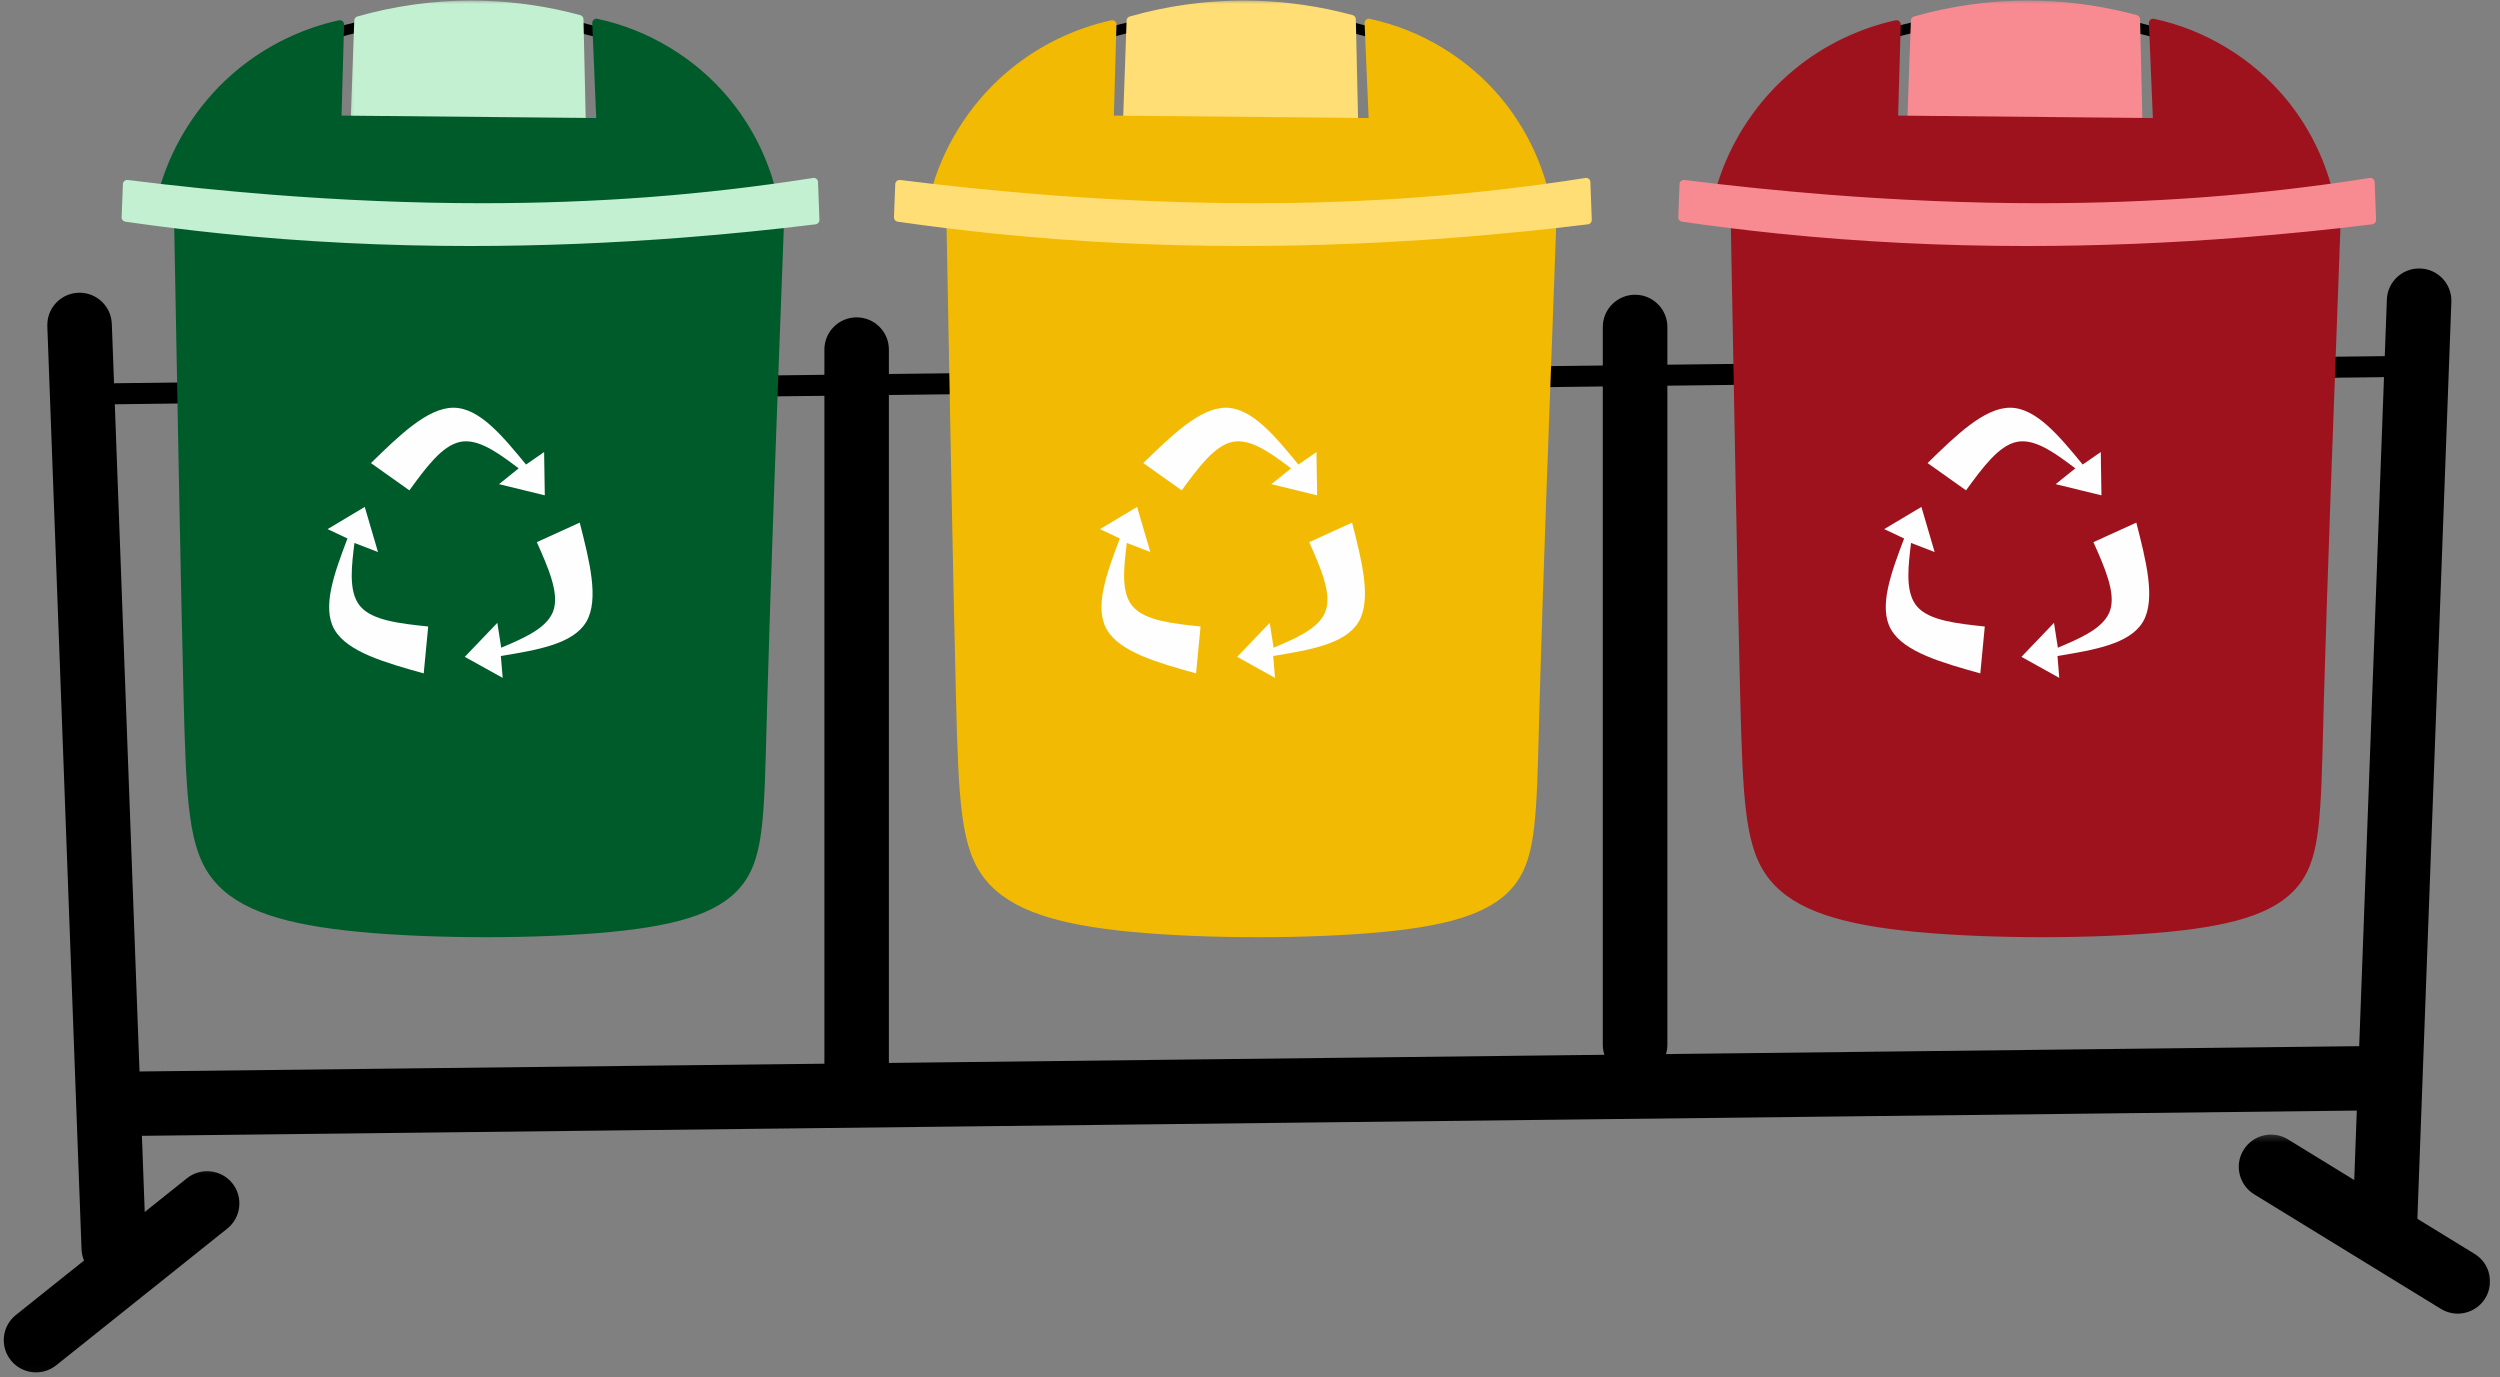 <svg width="314" height="173" viewBox="0 0 314 173" fill="none" xmlns="http://www.w3.org/2000/svg">
<rect x="0" y="0" width="314" height="173" fill="#808080" stroke="none"/>
<path d="M14.044 40.816V40.661L18.34 156.602C18.425 158.835 16.677 160.713 14.444 160.79C12.204 160.875 10.325 159.135 10.241 156.902L5.944 40.962C5.944 40.916 5.944 40.862 5.944 40.816C5.944 38.583 7.753 36.766 9.994 36.766C12.227 36.766 14.044 38.583 14.044 40.816Z" fill="black"/>
<path d="M111.644 43.911V134.081C111.644 136.313 109.827 138.123 107.594 138.123C105.353 138.123 103.544 136.313 103.544 134.081V43.911C103.544 41.67 105.353 39.861 107.594 39.861C109.827 39.861 111.644 41.67 111.644 43.911Z" fill="black"/>
<path d="M209.421 41.062V131.232C209.421 133.472 207.604 135.281 205.371 135.281C203.13 135.281 201.313 133.472 201.313 131.232V41.062C201.313 38.829 203.13 37.02 205.371 37.02C207.604 37.02 209.421 38.829 209.421 41.062Z" fill="black"/>
<mask id="mask0_80_23" style="mask-type:luminance" maskUnits="userSpaceOnUse" x="0" y="146" width="32" height="27">
<path d="M0 146.292H31.538V172.94H0V146.292Z" fill="white"/>
</mask>
<g mask="url(#mask0_80_23)">
<path d="M1.994 165.164L23.484 147.986C25.232 146.592 27.78 146.877 29.181 148.617C30.575 150.365 30.29 152.914 28.55 154.307L7.053 171.485C5.305 172.879 2.756 172.594 1.363 170.854C-0.039 169.106 0.246 166.557 1.994 165.164Z" fill="black"/>
</g>
<path d="M303.594 153.699L295.494 153.553L299.791 37.612C299.875 35.38 301.754 33.639 303.994 33.724C306.227 33.801 307.975 35.68 307.89 37.913L303.594 153.845C303.509 156.055 301.677 157.787 299.467 157.741C297.257 157.703 295.494 155.901 295.494 153.699C295.494 151.466 297.304 149.657 299.544 149.657C301.777 149.657 303.594 151.466 303.594 153.699Z" fill="black"/>
<path d="M16.531 134.589L297.465 131.386C299.698 131.355 301.531 133.149 301.554 135.382C301.585 137.615 299.791 139.439 297.558 139.47L16.623 142.673C14.383 142.696 12.55 140.91 12.527 138.677C12.504 136.444 14.29 134.612 16.531 134.589Z" fill="black"/>
<path d="M10.441 49.524L9.109 48.199L301.723 44.704C302.447 44.696 303.048 45.281 303.055 46.005C303.063 46.736 302.478 47.329 301.754 47.337L9.139 50.84C8.785 50.84 8.446 50.709 8.192 50.455C7.946 50.209 7.8 49.87 7.8 49.524C7.8 48.792 8.393 48.199 9.124 48.199C9.848 48.199 10.441 48.792 10.441 49.524Z" fill="black"/>
<mask id="mask1_80_23" style="mask-type:luminance" maskUnits="userSpaceOnUse" x="279" y="142" width="35" height="25">
<path d="M279.895 142.35H313.319V166.003H279.895V142.35Z" fill="white"/>
</mask>
<g mask="url(#mask1_80_23)">
<path d="M306.574 164.394L283.121 150.003C281.219 148.833 280.619 146.338 281.789 144.436C282.959 142.535 285.454 141.934 287.363 143.104L310.816 157.495C312.726 158.665 313.319 161.16 312.148 163.062C310.978 164.963 308.483 165.564 306.574 164.394Z" fill="black"/>
</g>
<path d="M137.976 4.681L137.122 4.05C143.158 2.148 149.48 1.17 155.809 1.17C156.594 1.17 157.387 1.186 158.18 1.217C163.554 1.424 168.898 2.333 174.034 3.919C174.38 4.027 174.58 4.397 174.472 4.743C174.365 5.089 173.995 5.282 173.649 5.174C168.621 3.627 163.385 2.733 158.126 2.526C157.356 2.495 156.579 2.487 155.809 2.487C149.618 2.487 143.42 3.434 137.522 5.305C137.322 5.367 137.106 5.328 136.937 5.205C136.768 5.082 136.667 4.889 136.667 4.681C136.667 4.312 136.96 4.019 137.322 4.019C137.684 4.019 137.976 4.312 137.976 4.681Z" fill="black"/>
<path d="M194.614 28.296C185.644 29.389 176.667 30.483 164.116 30.514C163.916 30.514 163.716 30.521 163.516 30.521C151.058 30.521 135.189 29.505 119.32 28.496C119.436 36.896 119.544 45.304 119.898 57.832C120.244 70.359 120.837 87.005 121.43 103.652C121.746 106.139 122.054 108.626 124.556 110.751C127.051 112.876 131.724 114.639 137.522 115.74C143.266 116.833 150.103 117.272 158.819 117.272C158.904 117.272 158.989 117.272 159.073 117.272C167.897 117.265 178.646 116.81 184.466 114.739C190.295 112.676 191.211 108.995 192.12 105.315L194.614 28.296Z" fill="#F2BA03"/>
<path d="M193.475 23.638C190.942 24.184 188.409 24.731 179.477 25.216C172.578 25.586 161.86 25.924 152.082 25.924C149.202 25.924 146.4 25.894 143.805 25.832C132.402 25.54 124.933 24.531 117.465 23.522C119.674 18.818 121.892 14.113 125.503 10.741C129.114 7.368 134.134 5.336 139.147 3.303L139.663 15.261L172.648 15.291L172.293 2.98C174.873 3.473 177.444 3.965 180.486 6.083C183.527 8.2 187.023 11.934 190.518 15.669L193.475 23.638Z" fill="#F2BA03"/>
<path d="M141.68 15.145L141.865 2.703C146.392 1.578 150.927 0.454 155.601 0.454C155.601 0.454 155.608 0.454 155.616 0.454C160.29 0.462 165.11 1.586 169.922 2.718L170.153 15.715L141.68 15.145Z" fill="#FFDE76"/>
<path d="M113.076 23.322L113.014 27.21C121.515 28.381 130.023 29.551 142.819 29.913C146.076 30.013 149.61 30.052 153.229 30.052C163.862 30.052 175.296 29.697 182.873 29.289C193.021 28.743 196.239 28.081 199.457 27.418L199.188 22.829C196.824 23.53 194.468 24.238 187.4 24.8C180.332 25.355 168.559 25.763 156.786 26.171L131.224 25.008L113.076 23.322Z" fill="#FFDE76"/>
<mask id="mask2_80_23" style="mask-type:luminance" maskUnits="userSpaceOnUse" x="139" y="0" width="33" height="17">
<path d="M139.947 0H171.485V16.2H139.947V0Z" fill="white"/>
</mask>
<g mask="url(#mask2_80_23)">
<path d="M141.064 14.937L141.503 2.564C141.51 2.333 141.672 2.133 141.895 2.071C146.538 0.747 151.374 0.069 156.201 0.069C156.748 0.069 157.294 0.085 157.841 0.1C161.914 0.231 165.964 0.832 169.899 1.902C170.122 1.971 170.284 2.171 170.291 2.41L170.576 15.083C170.584 15.384 170.353 15.63 170.053 15.638C169.76 15.638 169.514 15.407 169.506 15.114L169.221 2.433L169.614 2.941C165.764 1.894 161.791 1.294 157.81 1.17C157.271 1.155 156.74 1.147 156.201 1.147C151.474 1.147 146.738 1.802 142.188 3.103L142.581 2.602L142.134 14.968C142.126 15.268 141.872 15.499 141.58 15.492C141.287 15.476 141.056 15.23 141.064 14.937Z" fill="#FFDE76"/>
</g>
<path d="M118.196 23.461L117.149 23.299C118.874 17.601 122.331 12.435 126.943 8.662C130.6 5.675 134.966 3.565 139.57 2.549C139.732 2.518 139.901 2.556 140.032 2.656C140.155 2.764 140.232 2.926 140.225 3.088L139.886 15.068L139.355 14.514L172.463 14.829L171.924 15.392L171.392 2.911C171.392 2.741 171.462 2.579 171.585 2.472C171.716 2.372 171.885 2.325 172.047 2.364C178.461 3.734 184.382 7.315 188.57 12.358C191.188 15.522 193.144 19.234 194.252 23.191C194.337 23.476 194.168 23.769 193.883 23.853C193.598 23.93 193.298 23.761 193.221 23.476C192.15 19.672 190.272 16.084 187.739 13.043C183.704 8.185 177.999 4.728 171.816 3.411L172.47 2.864L172.994 15.345C172.994 15.492 172.94 15.63 172.84 15.738C172.74 15.846 172.601 15.9 172.447 15.9L139.339 15.592C139.201 15.584 139.062 15.53 138.962 15.422C138.862 15.322 138.808 15.184 138.808 15.037L139.154 3.057L139.801 3.596C135.358 4.574 131.147 6.614 127.62 9.494C123.17 13.128 119.836 18.11 118.173 23.615C118.096 23.869 117.85 24.023 117.588 23.984C117.318 23.946 117.126 23.723 117.126 23.461C117.126 23.16 117.365 22.922 117.665 22.922C117.957 22.922 118.196 23.16 118.196 23.461Z" fill="#F2BA03"/>
<path d="M119.967 28.612V28.596C120.375 50.887 120.783 73.169 121.13 87.075C121.476 101.088 121.784 106.377 124.641 109.858C127.489 113.33 133.002 115.109 142.38 115.994C147 116.425 152.528 116.641 158.026 116.641C163.608 116.641 169.144 116.418 173.648 115.986C182.649 115.109 187.369 113.399 189.656 110.127C191.781 107.093 191.919 102.628 192.22 91.048C192.251 90.008 192.281 88.922 192.312 87.767C192.689 73.862 193.529 51.325 194.368 28.789C194.383 28.488 194.63 28.258 194.93 28.273C195.223 28.281 195.454 28.527 195.446 28.827C194.607 51.364 193.767 73.901 193.382 87.798C193.352 88.953 193.321 90.031 193.298 91.071C192.997 102.458 192.89 107.371 190.534 110.743C187.939 114.454 182.734 116.179 173.756 117.049C169.206 117.488 163.631 117.711 158.026 117.711C152.505 117.711 146.946 117.496 142.273 117.057C132.91 116.179 126.974 114.385 123.809 110.535C120.66 106.701 120.398 100.918 120.059 87.105C119.713 73.185 119.305 50.902 118.889 28.619V28.612C118.889 28.311 119.135 28.073 119.428 28.073C119.728 28.073 119.967 28.311 119.967 28.612Z" fill="#F2BA03"/>
<path d="M199.457 28.173C193.975 28.85 188.478 29.397 182.973 29.828C174.01 30.529 165.017 30.898 156.032 30.898C145.614 30.898 135.197 30.398 124.833 29.335C120.791 28.92 116.764 28.419 112.737 27.842C112.468 27.796 112.275 27.565 112.283 27.287L112.445 23.114C112.452 22.968 112.522 22.829 112.637 22.729C112.752 22.637 112.899 22.591 113.053 22.606C119.074 23.361 125.118 23.977 131.17 24.454C139.955 25.139 148.763 25.524 157.572 25.524C164.494 25.524 171.408 25.285 178.307 24.77C185.275 24.246 192.227 23.438 199.134 22.352C199.288 22.329 199.442 22.367 199.557 22.467C199.681 22.56 199.75 22.706 199.75 22.86L199.927 27.619C199.935 27.896 199.735 28.134 199.457 28.173ZM199.326 27.11L198.857 27.657L198.68 22.899L199.303 23.407C192.366 24.508 185.383 25.309 178.384 25.832C171.462 26.356 164.517 26.594 157.572 26.594C148.733 26.594 139.893 26.202 131.085 25.517C125.018 25.047 118.958 24.431 112.914 23.669L113.515 23.16L113.353 27.334L112.899 26.779C116.903 27.364 120.922 27.857 124.949 28.273C135.274 29.328 145.645 29.828 156.032 29.828C164.994 29.828 173.956 29.459 182.888 28.758C188.378 28.334 193.86 27.78 199.326 27.11Z" fill="#FFDE76"/>
<path d="M148.425 61.589L143.597 58.163C147.162 54.682 150.719 51.21 153.953 51.21C153.968 51.21 153.984 51.21 153.999 51.21C157.248 51.241 160.167 54.798 163.077 58.347L165.348 56.777L165.433 62.213L159.681 60.811L162.153 58.825C159.889 57.123 157.626 55.429 155.531 55.429C155.285 55.429 155.046 55.452 154.815 55.499C152.529 55.961 150.473 58.779 148.425 61.589Z" fill="#FEFEFE"/>
<path d="M164.432 68.095L169.822 65.639C171.054 70.451 172.278 75.271 170.661 78.074C170.653 78.081 170.646 78.097 170.638 78.105C168.99 80.9 164.455 81.646 159.912 82.393L160.143 85.142L155.385 82.501L159.473 78.228L159.966 81.354C162.569 80.245 165.179 79.136 166.226 77.327C166.342 77.119 166.442 76.896 166.519 76.672C167.265 74.463 165.849 71.275 164.432 68.095Z" fill="#FEFEFE"/>
<path d="M150.788 78.69L150.226 84.58C145.43 83.24 140.64 81.893 139.023 79.09C139.016 79.082 139.008 79.067 139 79.059C137.407 76.234 139.023 71.93 140.648 67.633L138.153 66.455L142.819 63.668L144.482 69.335L141.526 68.195C141.187 71.005 140.841 73.816 141.888 75.625C142.011 75.833 142.15 76.026 142.311 76.21C143.851 77.958 147.324 78.32 150.788 78.69Z" fill="#FEFEFE"/>
<path d="M40.969 4.681L40.115 4.05C46.144 2.148 52.473 1.17 58.802 1.17C59.587 1.17 60.38 1.186 61.173 1.217C66.54 1.424 71.891 2.333 77.026 3.919C77.373 4.027 77.566 4.397 77.465 4.743C77.358 5.089 76.988 5.282 76.642 5.174C71.614 3.627 66.378 2.733 61.119 2.526C60.349 2.495 59.572 2.487 58.802 2.487C52.603 2.487 46.413 3.434 40.515 5.305C40.315 5.367 40.092 5.328 39.922 5.205C39.761 5.082 39.66 4.889 39.66 4.681C39.66 4.312 39.953 4.019 40.315 4.019C40.677 4.019 40.969 4.312 40.969 4.681Z" fill="black"/>
<path d="M97.608 28.296C88.63 29.389 79.66 30.483 67.109 30.514C66.909 30.514 66.709 30.521 66.509 30.521C54.051 30.521 38.182 29.505 22.313 28.496C22.429 36.896 22.537 45.304 22.891 57.832C23.237 70.359 23.83 87.005 24.423 103.652C24.731 106.139 25.047 108.626 27.541 110.751C30.044 112.876 34.717 114.639 40.515 115.74C46.259 116.833 53.096 117.272 61.804 117.272C61.889 117.272 61.974 117.272 62.059 117.272C70.89 117.265 81.631 116.81 87.459 114.739C93.288 112.676 94.197 108.995 95.113 105.315L97.608 28.296Z" fill="#005B2A"/>
<path d="M96.468 23.638C93.935 24.184 91.402 24.731 82.47 25.216C75.571 25.586 64.853 25.924 55.075 25.924C52.195 25.924 49.393 25.894 46.798 25.832C35.395 25.54 27.926 24.531 20.458 23.522C22.668 18.818 24.877 14.113 28.496 10.741C32.107 7.368 37.12 5.336 42.14 3.303L42.656 15.261L75.641 15.291L75.286 2.98C77.858 3.473 80.437 3.965 83.479 6.083C86.512 8.2 90.016 11.934 93.511 15.669L96.468 23.638Z" fill="#005B2A"/>
<path d="M44.673 15.145L44.85 2.703C49.385 1.578 53.92 0.454 58.586 0.454C58.594 0.454 58.601 0.454 58.609 0.454C63.283 0.462 68.103 1.586 72.915 2.718L73.146 15.715L44.673 15.145Z" fill="#C2F0D1"/>
<path d="M16.069 23.322L16.007 27.21C24.508 28.381 33.016 29.551 45.812 29.913C49.069 30.013 52.596 30.052 56.222 30.052C66.855 30.052 78.289 29.697 85.858 29.289C96.014 28.743 99.232 28.081 102.451 27.418L102.181 22.829C99.817 23.53 97.461 24.238 90.393 24.8C83.325 25.355 71.552 25.763 59.779 26.171L34.217 25.008L16.069 23.322Z" fill="#C2F0D1"/>
<mask id="mask3_80_23" style="mask-type:luminance" maskUnits="userSpaceOnUse" x="43" y="0" width="32" height="17">
<path d="M43.364 0H74.901V16.2H43.364V0Z" fill="white"/>
</mask>
<g mask="url(#mask3_80_23)">
<path d="M44.057 14.937L44.496 2.564C44.504 2.333 44.665 2.133 44.888 2.071C49.531 0.747 54.359 0.069 59.194 0.069C59.741 0.069 60.288 0.085 60.834 0.1C64.907 0.231 68.957 0.832 72.884 1.902C73.115 1.971 73.277 2.171 73.284 2.41L73.569 15.083C73.577 15.384 73.346 15.63 73.046 15.638C72.753 15.638 72.507 15.407 72.499 15.114L72.207 2.433L72.607 2.941C68.757 1.894 64.784 1.294 60.796 1.17C60.264 1.155 59.733 1.147 59.194 1.147C54.459 1.147 49.731 1.802 45.181 3.103L45.566 2.602L45.127 14.968C45.119 15.268 44.865 15.499 44.573 15.492C44.273 15.476 44.041 15.23 44.057 14.937Z" fill="#C2F0D1"/>
</g>
<path d="M21.189 23.461L20.142 23.299C21.867 17.601 25.324 12.435 29.936 8.662C33.593 5.675 37.951 3.565 42.563 2.549C42.725 2.518 42.894 2.556 43.025 2.656C43.148 2.764 43.218 2.926 43.218 3.088L42.879 15.068L42.348 14.514L75.456 14.829L74.909 15.392L74.386 2.911C74.378 2.741 74.447 2.579 74.578 2.472C74.701 2.372 74.871 2.325 75.032 2.364C81.454 3.734 87.375 7.315 91.556 12.358C94.181 15.522 96.137 19.234 97.246 23.191C97.323 23.476 97.161 23.769 96.876 23.853C96.591 23.93 96.291 23.761 96.214 23.476C95.144 19.672 93.265 16.084 90.732 13.043C86.697 8.185 80.992 4.728 74.809 3.411L75.456 2.864L75.987 15.345C75.987 15.492 75.933 15.63 75.833 15.738C75.733 15.846 75.587 15.9 75.441 15.9L42.332 15.592C42.194 15.584 42.055 15.53 41.955 15.422C41.855 15.322 41.801 15.184 41.801 15.037L42.148 3.057L42.794 3.596C38.352 4.574 34.14 6.614 30.613 9.494C26.163 13.128 22.829 18.11 21.166 23.615C21.089 23.869 20.843 24.023 20.573 23.984C20.311 23.946 20.119 23.723 20.119 23.461C20.119 23.16 20.358 22.922 20.658 22.922C20.951 22.922 21.189 23.16 21.189 23.461Z" fill="#005B2A"/>
<path d="M22.96 28.612V28.596C23.368 50.887 23.776 73.162 24.123 87.075C24.469 101.088 24.777 106.377 27.634 109.858C30.483 113.33 35.995 115.109 45.366 115.994C49.993 116.425 55.522 116.641 61.019 116.641C66.601 116.641 72.137 116.418 76.642 115.986C85.642 115.109 90.362 113.399 92.649 110.127C94.774 107.093 94.913 102.628 95.213 91.048C95.244 90.008 95.267 88.922 95.305 87.767C95.683 73.862 96.522 51.325 97.361 28.789C97.376 28.488 97.623 28.258 97.923 28.273C98.216 28.281 98.447 28.527 98.439 28.827C97.592 51.364 96.753 73.901 96.376 87.798C96.345 88.953 96.314 90.031 96.283 91.071C95.991 102.458 95.883 107.371 93.527 110.743C90.932 114.454 85.727 116.179 76.749 117.049C72.199 117.488 66.624 117.711 61.019 117.711C55.498 117.711 49.939 117.496 45.266 117.057C35.903 116.179 29.959 114.385 26.802 110.535C23.653 106.701 23.391 100.918 23.045 87.105C22.698 73.185 22.29 50.902 21.882 28.619V28.612C21.882 28.311 22.121 28.073 22.421 28.073C22.714 28.073 22.96 28.311 22.96 28.612Z" fill="#005B2A"/>
<path d="M102.451 28.173C96.969 28.85 91.471 29.397 85.966 29.828C77.004 30.529 68.01 30.898 59.025 30.898C48.607 30.898 38.19 30.398 27.826 29.335C23.784 28.92 19.757 28.419 15.73 27.842C15.461 27.796 15.261 27.565 15.276 27.287L15.438 23.114C15.445 22.968 15.515 22.829 15.63 22.729C15.746 22.637 15.892 22.591 16.038 22.606C22.067 23.361 28.111 23.977 34.163 24.454C42.948 25.139 51.757 25.524 60.565 25.524C67.487 25.524 74.401 25.285 81.3 24.77C88.268 24.246 95.221 23.438 102.127 22.352C102.281 22.329 102.435 22.367 102.551 22.467C102.666 22.56 102.743 22.706 102.743 22.86L102.92 27.619C102.928 27.896 102.728 28.134 102.451 28.173ZM102.32 27.11L101.85 27.657L101.673 22.899L102.297 23.407C95.359 24.508 88.376 25.309 81.377 25.832C74.447 26.356 67.51 26.594 60.565 26.594C51.726 26.594 42.887 26.202 34.078 25.517C28.011 25.047 21.951 24.431 15.907 23.669L16.508 23.16L16.346 27.334L15.884 26.779C19.896 27.364 23.915 27.857 27.942 28.273C38.259 29.328 48.638 29.828 59.025 29.828C67.98 29.828 76.95 29.459 85.881 28.758C91.371 28.334 96.853 27.78 102.32 27.11Z" fill="#C2F0D1"/>
<path d="M51.418 61.589L46.59 58.163C50.155 54.682 53.712 51.21 56.946 51.21C56.961 51.21 56.977 51.21 56.992 51.21C60.241 51.241 63.152 54.798 66.07 58.347L68.341 56.777L68.426 62.213L62.675 60.811L65.146 58.825C62.882 57.123 60.619 55.429 58.524 55.429C58.278 55.429 58.039 55.452 57.808 55.499C55.514 55.961 53.466 58.779 51.418 61.589Z" fill="#FEFEFE"/>
<path d="M67.425 68.095L72.815 65.639C74.039 70.451 75.271 75.271 73.654 78.074C73.646 78.081 73.639 78.097 73.631 78.105C71.983 80.9 67.448 81.646 62.906 82.393L63.136 85.142L58.378 82.501L62.467 78.228L62.952 81.354C65.562 80.245 68.164 79.136 69.212 77.327C69.335 77.119 69.435 76.896 69.512 76.672C70.259 74.463 68.842 71.275 67.425 68.095Z" fill="#FEFEFE"/>
<path d="M53.782 78.69L53.219 84.58C48.423 83.24 43.634 81.893 42.017 79.09C42.009 79.082 42.001 79.067 41.994 79.059C40.4 76.234 42.017 71.93 43.641 67.633L41.147 66.455L45.812 63.668L47.476 69.335L44.519 68.195C44.172 71.005 43.834 73.816 44.881 75.625C45.004 75.833 45.143 76.026 45.304 76.21C46.844 77.958 50.309 78.32 53.782 78.69Z" fill="#FEFEFE"/>
<path d="M236.485 4.681L235.63 4.05C241.659 2.148 247.988 1.17 254.309 1.17C255.102 1.17 255.895 1.186 256.681 1.217C262.055 1.424 267.406 2.333 272.542 3.919C272.888 4.027 273.081 4.397 272.973 4.743C272.865 5.089 272.503 5.282 272.157 5.174C267.121 3.627 261.893 2.733 256.635 2.526C255.857 2.495 255.087 2.487 254.309 2.487C248.119 2.487 241.928 3.434 236.023 5.305C235.823 5.367 235.607 5.328 235.438 5.205C235.268 5.082 235.168 4.889 235.168 4.681C235.168 4.312 235.468 4.019 235.83 4.019C236.192 4.019 236.485 4.312 236.485 4.681Z" fill="black"/>
<path d="M293.123 28.296C284.145 29.389 275.167 30.483 262.625 30.514C262.425 30.514 262.224 30.521 262.024 30.521C249.566 30.521 233.697 29.505 217.829 28.496C217.936 36.896 218.052 45.304 218.398 57.832C218.753 70.359 219.345 87.005 219.931 103.652C220.246 106.139 220.562 108.626 223.057 110.751C225.551 112.876 230.233 114.639 236.03 115.74C241.774 116.833 248.612 117.272 257.32 117.272C257.404 117.272 257.489 117.272 257.574 117.272C266.405 117.265 277.146 116.81 282.975 114.739C288.803 112.676 289.712 108.995 290.62 105.315L293.123 28.296Z" fill="#9D121D"/>
<path d="M291.976 23.638C289.45 24.184 286.917 24.731 277.985 25.216C271.087 25.586 260.369 25.924 250.59 25.924C247.711 25.924 244.908 25.894 242.313 25.832C230.91 25.54 223.442 24.531 215.973 23.522C218.183 18.818 220.393 14.113 224.004 10.741C227.622 7.368 232.635 5.336 237.655 3.303L238.171 15.261L271.156 15.291L270.794 2.98C273.373 3.473 275.953 3.965 278.994 6.083C282.028 8.2 285.531 11.934 289.027 15.669L291.976 23.638Z" fill="#9D121D"/>
<path d="M240.188 15.145L240.365 2.703C244.9 1.578 249.428 0.454 254.101 0.454C254.109 0.454 254.117 0.454 254.117 0.454C258.798 0.462 263.61 1.586 268.43 2.718L268.653 15.715L240.188 15.145Z" fill="#F88B91"/>
<path d="M211.584 23.322L211.515 27.21C220.023 28.381 228.531 29.551 241.328 29.913C244.585 30.013 248.111 30.052 251.738 30.052C262.371 30.052 273.805 29.697 281.373 29.289C291.529 28.743 294.747 28.081 297.958 27.418L297.689 22.829C295.333 23.53 292.969 24.238 285.908 24.8C278.84 25.355 267.067 25.763 255.295 26.171L229.732 25.008L211.584 23.322Z" fill="#F88B91"/>
<mask id="mask4_80_23" style="mask-type:luminance" maskUnits="userSpaceOnUse" x="238" y="0" width="33" height="17">
<path d="M238.502 0H270.039V16.2H238.502V0Z" fill="white"/>
</mask>
<g mask="url(#mask4_80_23)">
<path d="M239.565 14.937L240.011 2.564C240.019 2.333 240.173 2.133 240.396 2.071C245.047 0.747 249.874 0.069 254.71 0.069C255.256 0.069 255.803 0.085 256.35 0.1C260.415 0.231 264.473 0.832 268.399 1.902C268.63 1.971 268.792 2.171 268.792 2.41L269.085 15.083C269.092 15.384 268.854 15.63 268.561 15.638C268.261 15.638 268.022 15.407 268.014 15.114L267.722 2.433L268.115 2.941C264.272 1.894 260.299 1.294 256.311 1.17C255.78 1.155 255.241 1.147 254.71 1.147C249.974 1.147 245.247 1.802 240.696 3.103L241.081 2.602L240.642 14.968C240.627 15.268 240.381 15.499 240.088 15.492C239.788 15.476 239.557 15.23 239.565 14.937Z" fill="#F88B91"/>
</g>
<path d="M216.705 23.461L215.657 23.299C217.374 17.601 220.831 12.435 225.451 8.662C229.101 5.675 233.466 3.565 238.079 2.549C238.24 2.518 238.41 2.556 238.533 2.656C238.664 2.764 238.733 2.926 238.733 3.088L238.387 15.068L237.855 14.514L270.963 14.829L270.424 15.392L269.901 2.911C269.893 2.741 269.962 2.579 270.093 2.472C270.217 2.372 270.386 2.325 270.548 2.364C276.969 3.734 282.882 7.315 287.071 12.358C289.696 15.522 291.644 19.234 292.761 23.191C292.838 23.476 292.676 23.769 292.384 23.853C292.099 23.93 291.806 23.761 291.729 23.476C290.659 19.672 288.773 16.084 286.247 13.043C282.212 8.185 276.507 4.728 270.324 3.411L270.971 2.864L271.495 15.345C271.502 15.492 271.448 15.63 271.348 15.738C271.241 15.846 271.102 15.9 270.956 15.9L237.848 15.592C237.701 15.584 237.563 15.53 237.463 15.422C237.37 15.322 237.316 15.184 237.316 15.037L237.655 3.057L238.31 3.596C233.859 4.574 229.655 6.614 226.129 9.494C221.678 13.128 218.345 18.11 216.681 23.615C216.604 23.869 216.35 24.023 216.089 23.984C215.827 23.946 215.634 23.723 215.634 23.461C215.634 23.16 215.873 22.922 216.166 22.922C216.466 22.922 216.705 23.16 216.705 23.461Z" fill="#9D121D"/>
<path d="M218.468 28.612V28.596C218.876 50.887 219.284 73.162 219.63 87.075C219.985 101.088 220.292 106.377 223.149 109.858C225.998 113.33 231.503 115.109 240.881 115.994C245.509 116.425 251.037 116.641 256.527 116.641C262.109 116.641 267.653 116.418 272.157 115.986C281.158 115.109 285.87 113.399 288.164 110.127C290.282 107.093 290.428 102.628 290.728 91.048C290.751 89.993 290.782 88.938 290.813 87.767C291.198 73.862 292.037 51.333 292.876 28.804V28.781C292.892 28.488 293.138 28.258 293.431 28.273C293.731 28.281 293.962 28.527 293.947 28.827V28.843C293.107 51.379 292.268 73.901 291.883 87.798C291.852 88.953 291.829 90.031 291.798 91.071C291.498 102.458 291.398 107.371 289.042 110.743C286.44 114.454 281.242 116.179 272.265 117.049C267.706 117.488 262.14 117.711 256.527 117.711C251.014 117.711 245.447 117.496 240.781 117.057C231.418 116.179 225.474 114.385 222.317 110.535C219.168 106.701 218.907 100.918 218.56 87.105C218.214 73.185 217.806 50.902 217.397 28.619V28.612C217.397 28.311 217.636 28.073 217.936 28.073C218.229 28.073 218.468 28.311 218.468 28.612Z" fill="#9D121D"/>
<path d="M297.966 28.173C292.484 28.85 286.986 29.397 281.481 29.828C272.519 30.529 263.526 30.898 254.533 30.898C244.123 30.898 233.705 30.398 223.342 29.335C219.299 28.92 215.265 28.419 211.246 27.842C210.976 27.796 210.776 27.565 210.791 27.287L210.953 23.114C210.961 22.968 211.03 22.829 211.138 22.729C211.253 22.637 211.407 22.591 211.553 22.606C217.582 23.361 223.619 23.977 229.678 24.454C238.456 25.139 247.272 25.524 256.08 25.524C262.994 25.524 269.909 25.285 276.807 24.77C283.783 24.246 290.736 23.438 297.642 22.352C297.789 22.329 297.943 22.367 298.066 22.467C298.181 22.56 298.251 22.706 298.258 22.86L298.435 27.619C298.443 27.896 298.243 28.134 297.966 28.173ZM297.835 27.11L297.365 27.657L297.188 22.899L297.804 23.407C290.874 24.508 283.891 25.309 276.892 25.832C269.962 26.356 263.017 26.594 256.08 26.594C247.241 26.594 238.402 26.202 229.594 25.517C223.519 25.047 217.459 24.431 211.423 23.669L212.023 23.16L211.861 27.334L211.4 26.779C215.403 27.364 219.422 27.857 223.449 28.273C233.774 29.328 244.153 29.828 254.533 29.828C263.495 29.828 272.457 29.459 281.396 28.758C286.886 28.334 292.368 27.78 297.835 27.11Z" fill="#F88B91"/>
<path d="M246.933 61.589L242.105 58.163C245.663 54.682 249.227 51.21 252.461 51.21C252.477 51.21 252.492 51.21 252.507 51.21C255.749 51.241 258.667 54.798 261.585 58.347L263.857 56.777L263.941 62.213L258.19 60.811L260.661 58.825C258.398 57.123 256.126 55.429 254.032 55.429C253.793 55.429 253.555 55.452 253.316 55.499C251.029 55.961 248.981 58.779 246.933 61.589Z" fill="#FEFEFE"/>
<path d="M262.933 68.095L268.322 65.639C269.554 70.451 270.786 75.271 269.169 78.074C269.162 78.081 269.154 78.097 269.146 78.105C267.499 80.9 262.956 81.646 258.421 82.393L258.644 85.142L253.893 82.501L257.982 78.228L258.467 81.354C261.077 80.245 263.68 79.136 264.727 77.327C264.85 77.119 264.95 76.896 265.027 76.672C265.766 74.463 264.349 71.275 262.933 68.095Z" fill="#FEFEFE"/>
<path d="M249.289 78.69L248.727 84.58C243.938 83.24 239.149 81.893 237.532 79.09C237.524 79.082 237.517 79.067 237.509 79.059C235.907 76.234 237.532 71.93 239.157 67.633L236.654 66.455L241.328 63.668L242.991 69.335L240.027 68.195C239.688 71.005 239.349 73.816 240.396 75.625C240.519 75.833 240.658 76.026 240.812 76.21C242.36 77.958 245.824 78.32 249.289 78.69Z" fill="#FEFEFE"/>
</svg>
